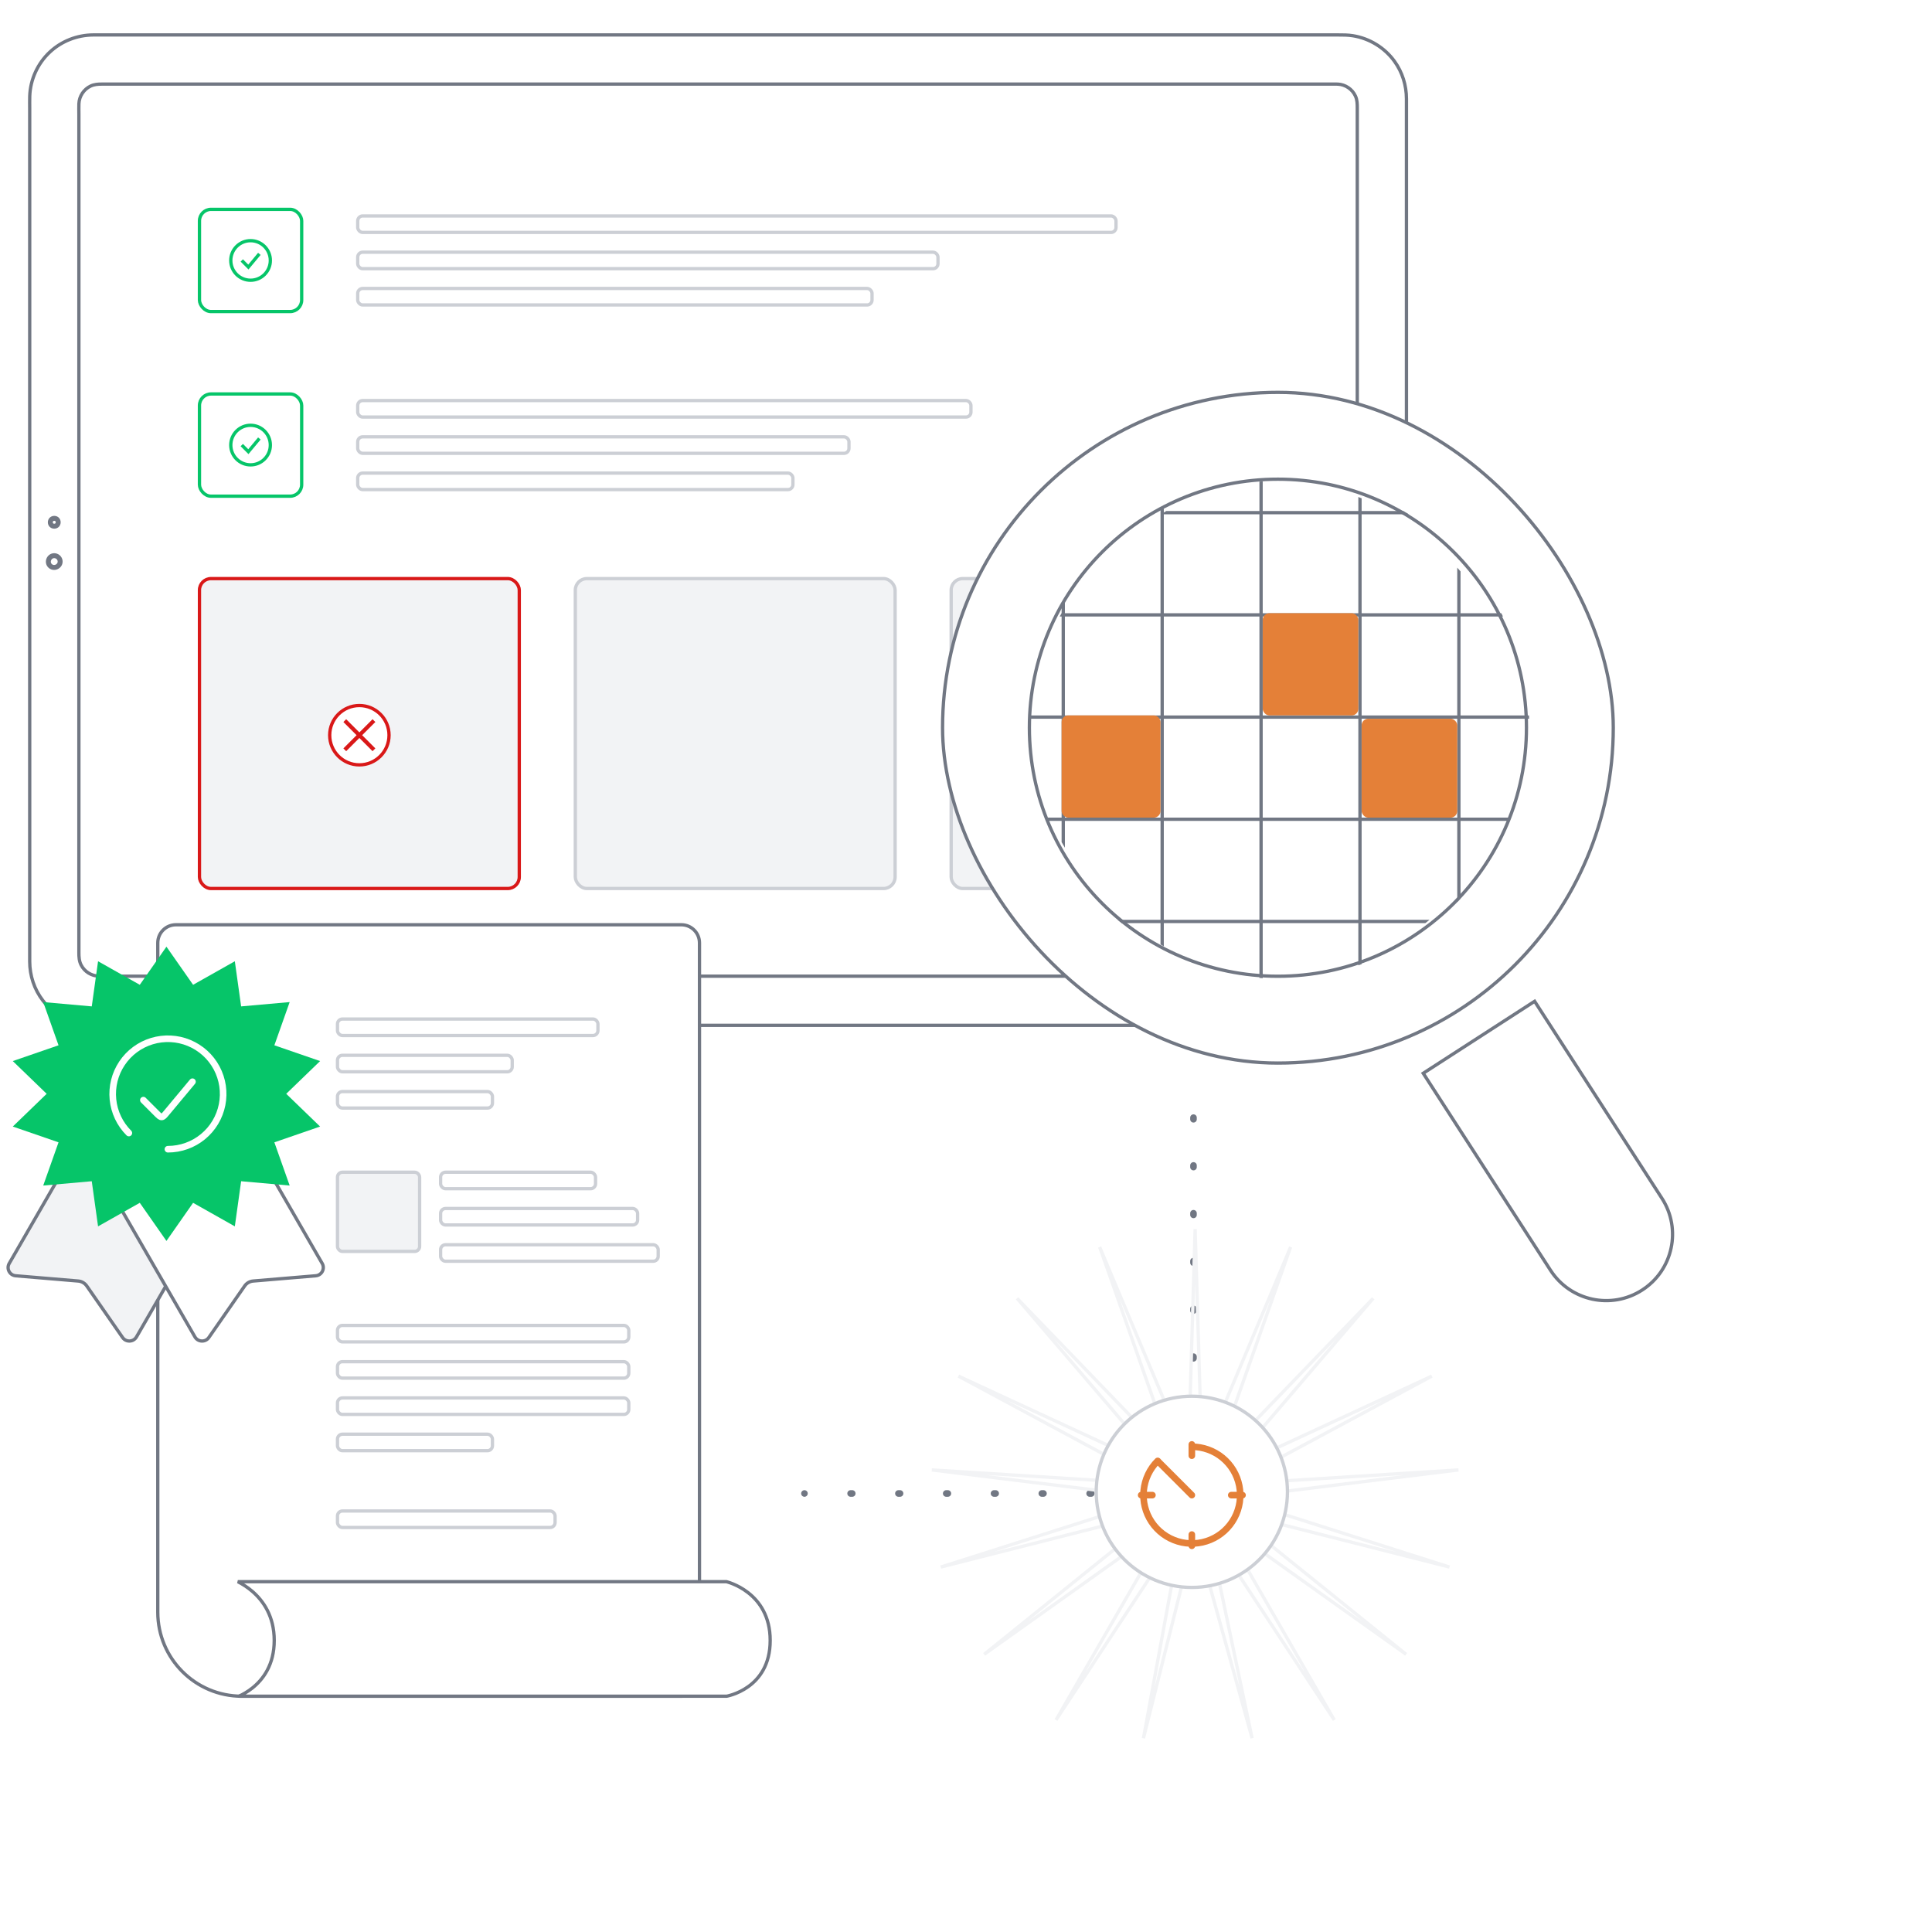 <svg width="586" height="584" viewBox="0 0 586 584" fill="none" xmlns="http://www.w3.org/2000/svg">
<rect width="586" height="584" fill="white"/>
<rect x="9" y="311" width="301" height="417" rx="22" transform="rotate(-90 9 311)" fill="white"/>
<path d="M426.596 291.762C426.574 296.878 424.516 301.841 420.868 305.444C417.276 308.993 412.363 310.971 407.319 310.998C406.542 311.002 405.766 310.998 404.99 310.998C402.761 310.998 400.53 310.998 398.3 310.998C394.786 310.998 391.272 310.998 387.759 310.998C383.097 310.998 378.435 310.998 373.773 310.998C368.075 310.998 362.376 310.998 356.678 310.998C350.151 310.998 343.624 310.998 337.096 310.998C329.857 310.998 322.616 310.998 315.377 310.998C307.546 310.998 299.716 310.998 291.887 310.998C283.632 310.998 275.377 310.998 267.122 310.998C258.612 310.998 250.101 310.998 241.591 310.998C232.924 310.998 224.256 310.998 215.589 310.998C206.935 310.998 198.28 310.998 189.625 310.998C181.152 310.998 172.679 310.998 164.205 310.998C156.034 310.998 147.863 310.998 139.692 310.998C131.927 310.998 124.162 310.998 116.396 310.998C109.267 310.998 102.139 310.998 95.01 310.998C88.619 310.998 82.227 310.998 75.836 310.998C70.299 310.998 64.762 310.998 59.225 310.998C54.748 310.998 50.272 310.998 45.795 310.998C42.491 310.998 39.187 310.998 35.883 310.998C33.889 310.998 31.895 310.998 29.901 310.998C28.529 310.998 27.165 311.014 25.798 310.836C20.763 310.18 16.107 307.51 13.01 303.494C10.396 300.105 9.023 295.93 9.01 291.663C9.006 290.214 9.01 288.765 9.01 287.316C9.01 283.939 9.01 280.56 9.01 277.183C9.01 272.161 9.01 267.14 9.01 262.118C9.01 255.764 9.01 249.409 9.01 243.055C9.01 235.692 9.01 228.33 9.01 220.967C9.01 212.881 9.01 204.795 9.01 196.71C9.01 188.155 9.01 179.6 9.01 171.045C9.01 162.417 9.01 153.789 9.01 145.161C9.01 136.715 9.01 128.269 9.01 119.823C9.01 111.818 9.01 103.813 9.01 95.808C9.01 88.634 9.01 81.461 9.01 74.287C9.01 68.2 9.01 62.112 9.01 56.025C9.01 51.305 9.01 46.584 9.01 41.864C9.01 38.864 9.01 35.864 9.01 32.864C9.01 31.651 8.982 30.434 9.02 29.222C9.178 24.142 11.412 19.238 15.135 15.771C18.696 12.455 23.429 10.623 28.291 10.598C29.125 10.594 29.959 10.598 30.793 10.598C33.068 10.598 35.342 10.598 37.616 10.598C41.186 10.598 44.754 10.598 48.323 10.598C53.026 10.598 57.729 10.598 62.432 10.598C68.132 10.598 73.832 10.598 79.533 10.598C86.124 10.598 92.715 10.598 99.306 10.598C106.571 10.598 113.835 10.598 121.099 10.598C128.926 10.598 136.753 10.598 144.58 10.598C152.87 10.598 161.161 10.598 169.451 10.598C177.97 10.598 186.488 10.598 195.006 10.598C203.652 10.598 212.297 10.598 220.943 10.598C229.618 10.598 238.293 10.598 246.968 10.598C255.433 10.598 263.897 10.598 272.362 10.598C280.518 10.598 288.676 10.598 296.832 10.598C304.577 10.598 312.321 10.598 320.067 10.598C327.17 10.598 334.273 10.598 341.376 10.598C347.736 10.598 354.096 10.598 360.456 10.598C365.943 10.598 371.429 10.598 376.915 10.598C381.363 10.598 385.81 10.598 390.258 10.598C393.515 10.598 396.77 10.598 400.027 10.598C401.96 10.598 403.894 10.598 405.827 10.598C407.343 10.598 408.846 10.597 410.352 10.838C415.391 11.644 419.976 14.464 422.961 18.593C425.356 21.906 426.585 25.9 426.595 29.974C426.598 31.505 426.595 33.037 426.595 34.568C426.595 38.014 426.595 41.46 426.595 44.906C426.595 49.968 426.595 55.03 426.595 60.093C426.595 66.508 426.595 72.924 426.595 79.339C426.595 86.736 426.595 94.131 426.595 101.528C426.595 109.635 426.595 117.743 426.595 125.85C426.595 134.415 426.595 142.98 426.595 151.545C426.595 160.172 426.595 168.799 426.595 177.425C426.595 185.858 426.595 194.291 426.595 202.724C426.595 210.684 426.595 218.643 426.595 226.602C426.595 233.761 426.595 240.919 426.595 248.078C426.595 254.117 426.595 260.156 426.595 266.195C426.595 270.845 426.595 275.496 426.595 280.146C426.595 283.086 426.595 286.025 426.595 288.965C426.596 289.897 426.596 290.83 426.596 291.762Z" fill="white" stroke="#717783" stroke-miterlimit="10" stroke-linecap="round" stroke-linejoin="round"/>
<path d="M16.448 168.545C14.819 168.559 14.032 170.64 15.284 171.705C16.528 172.764 18.482 171.662 18.22 170.051C18.08 169.188 17.317 168.552 16.448 168.545Z" stroke="#717783" stroke-width="1.5" stroke-miterlimit="10" stroke-linecap="round" stroke-linejoin="round"/>
<path d="M16.457 157.222C14.867 157.249 14.865 159.607 16.457 159.606C18.047 159.604 18.049 157.228 16.457 157.222Z" stroke="#717783" stroke-width="1.5" stroke-miterlimit="10" stroke-linecap="round" stroke-linejoin="round"/>
<path d="M411.681 289.893C411.68 292.174 410.383 294.321 408.36 295.382C407.247 295.966 406.072 296.093 404.844 296.093C403.385 296.093 401.925 296.093 400.465 296.093C397.726 296.093 394.988 296.093 392.25 296.093C388.364 296.093 384.479 296.093 380.593 296.093C375.691 296.093 370.79 296.093 365.889 296.093C360.103 296.093 354.318 296.093 348.533 296.093C341.995 296.093 335.457 296.093 328.92 296.093C321.761 296.093 314.602 296.093 307.444 296.093C299.818 296.093 292.193 296.093 284.567 296.093C276.561 296.093 268.556 296.093 260.552 296.093C252.343 296.093 244.135 296.093 235.928 296.093C227.601 296.093 219.274 296.093 210.947 296.093C202.657 296.093 194.366 296.093 186.075 296.093C177.952 296.093 169.829 296.093 161.706 296.093C153.883 296.093 146.059 296.093 138.235 296.093C130.842 296.093 123.449 296.093 116.055 296.093C109.225 296.093 102.394 296.093 95.563 296.093C89.426 296.093 83.289 296.093 77.152 296.093C71.84 296.093 66.529 296.093 61.217 296.093C56.863 296.093 52.508 296.093 48.154 296.093C44.896 296.093 41.637 296.093 38.379 296.093C36.329 296.093 34.28 296.093 32.23 296.093C31.509 296.093 30.786 296.107 30.066 296.092C27.774 296.047 25.648 294.755 24.604 292.705C23.991 291.502 23.928 290.255 23.928 288.946C23.928 286.857 23.928 284.768 23.928 282.679C23.928 278.871 23.928 275.062 23.928 271.254C23.928 266.004 23.928 260.754 23.928 255.503C23.928 249.088 23.928 242.673 23.928 236.258C23.928 228.955 23.928 221.652 23.928 214.349C23.928 206.436 23.928 198.522 23.928 190.608C23.928 182.362 23.928 174.115 23.928 165.867C23.928 157.588 23.928 149.308 23.928 141.029C23.928 132.945 23.928 124.862 23.928 116.779C23.928 109.214 23.928 101.649 23.928 94.083C23.928 87.269 23.928 80.455 23.928 73.641C23.928 67.877 23.928 62.114 23.928 56.351C23.928 51.916 23.928 47.481 23.928 43.046C23.928 40.217 23.928 37.386 23.928 34.557C23.928 33.53 23.891 32.495 23.933 31.467C24.026 29.176 25.415 27.074 27.494 26.097C28.576 25.59 29.695 25.508 30.861 25.508C32.375 25.508 33.888 25.508 35.401 25.508C38.188 25.508 40.975 25.508 43.762 25.508C47.678 25.508 51.594 25.508 55.51 25.508C60.431 25.508 65.352 25.508 70.273 25.508C76.086 25.508 81.899 25.508 87.712 25.508C94.274 25.508 100.835 25.508 107.396 25.508C114.574 25.508 121.751 25.508 128.929 25.508C136.592 25.508 144.255 25.508 151.917 25.508C159.933 25.508 167.949 25.508 175.964 25.508C184.202 25.508 192.439 25.508 200.678 25.508C209.005 25.508 217.333 25.508 225.661 25.508C233.948 25.508 242.234 25.508 250.521 25.508C258.635 25.508 266.748 25.508 274.862 25.508C282.67 25.508 290.48 25.508 298.289 25.508C305.642 25.508 312.995 25.508 320.347 25.508C327.136 25.508 333.925 25.508 340.714 25.508C346.825 25.508 352.935 25.508 359.047 25.508C364.328 25.508 369.608 25.508 374.889 25.508C379.209 25.508 383.528 25.508 387.848 25.508C391.074 25.508 394.3 25.508 397.527 25.508C399.529 25.508 401.53 25.508 403.532 25.508C404.282 25.508 405.038 25.478 405.787 25.516C408.081 25.632 410.173 27.052 411.125 29.142C411.663 30.325 411.681 31.534 411.681 32.797C411.681 34.96 411.681 37.123 411.681 39.287C411.681 43.158 411.681 47.029 411.681 50.9C411.681 56.185 411.681 61.471 411.681 66.757C411.681 73.19 411.681 79.623 411.681 86.057C411.681 93.385 411.681 100.714 411.681 108.042C411.681 115.972 411.681 123.901 411.681 131.831C411.681 140.084 411.681 148.338 411.681 156.591C411.681 164.892 411.681 173.192 411.681 181.491C411.681 189.561 411.681 197.631 411.681 205.701C411.681 213.263 411.681 220.825 411.681 228.387C411.681 235.164 411.681 241.942 411.681 248.719C411.681 254.434 411.681 260.149 411.681 265.865C411.681 270.241 411.681 274.617 411.681 278.993C411.681 281.753 411.681 284.513 411.681 287.273C411.681 288.146 411.681 289.02 411.681 289.893Z" stroke="#717783" stroke-miterlimit="10" stroke-linecap="round" stroke-linejoin="round"/>
<rect x="60.5" y="175.5" width="97" height="94" rx="3.5" fill="#F2F3F5" stroke="#D91818"/>
<rect x="174.5" y="175.5" width="97" height="94" rx="3.5" fill="#F2F3F5" stroke="#CCCFD5"/>
<rect x="288.5" y="175.5" width="97" height="94" rx="3.5" fill="#F2F3F5" stroke="#CCCFD5"/>
<circle cx="109" cy="223" r="9" fill="white" stroke="#D91818"/>
<path d="M113 219L105 227" stroke="#D91818" stroke-width="1.2" stroke-linecap="square" stroke-linejoin="round"/>
<path d="M105 219L113 227" stroke="#D91818" stroke-width="1.2" stroke-linecap="square" stroke-linejoin="round"/>
<g clip-path="url(#clip0_777_8418)">
<rect x="60.5" y="63.5" width="31" height="31" rx="3.5" stroke="#06C569"/>
<circle cx="76" cy="79" r="6" stroke="#06C569"/>
<path d="M73.334 79L75.334 81L78.667 77" stroke="#06C569"/>
</g>
<rect x="108.5" y="65.5" width="230" height="5" rx="1.5" stroke="#CCCFD5"/>
<rect x="108.5" y="76.5" width="176" height="5" rx="1.5" stroke="#CCCFD5"/>
<rect x="108.5" y="87.5" width="156" height="5" rx="1.5" stroke="#CCCFD5"/>
<g clip-path="url(#clip1_777_8418)">
<rect x="60.5" y="119.5" width="31" height="31" rx="3.5" stroke="#06C569"/>
<circle cx="76" cy="135" r="6" stroke="#06C569"/>
<path d="M73.334 135L75.334 137L78.667 133" stroke="#06C569"/>
</g>
<rect x="108.5" y="121.5" width="186" height="5" rx="1.5" stroke="#CCCFD5"/>
<rect x="108.5" y="132.5" width="149" height="5" rx="1.5" stroke="#CCCFD5"/>
<rect x="108.5" y="143.5" width="132" height="5" rx="1.5" stroke="#CCCFD5"/>
<rect x="285.89" y="119.011" width="203.439" height="203.439" rx="101.719" fill="white"/>
<rect x="285.89" y="119.011" width="203.439" height="203.439" rx="101.719" stroke="#717783"/>
<circle cx="387.609" cy="220.731" r="75.384" stroke="#717783"/>
<g clip-path="url(#clip2_777_8418)">
<line x1="463.864" y1="155.5" x2="312" y2="155.5" stroke="#717783"/>
<line x1="463.864" y1="186.5" x2="312" y2="186.5" stroke="#717783"/>
<line x1="463.864" y1="217.5" x2="312" y2="217.5" stroke="#717783"/>
<line x1="463.864" y1="248.5" x2="312" y2="248.5" stroke="#717783"/>
<line x1="463.864" y1="279.5" x2="312" y2="279.5" stroke="#717783"/>
</g>
<g clip-path="url(#clip3_777_8418)">
<line x1="322.5" y1="145.878" x2="322.5" y2="296.865" stroke="#717783"/>
<line x1="352.5" y1="145.878" x2="352.5" y2="296.865" stroke="#717783"/>
<line x1="382.5" y1="145.878" x2="382.5" y2="296.865" stroke="#717783"/>
<line x1="412.5" y1="145.878" x2="412.5" y2="296.865" stroke="#717783"/>
<line x1="442.5" y1="145.878" x2="442.5" y2="296.865" stroke="#717783"/>
</g>
<path fill-rule="evenodd" clip-rule="evenodd" d="M465.469 303.713L504.083 363.474C510.112 372.804 507.436 385.255 498.105 391.284C488.775 397.313 476.324 394.637 470.295 385.306L431.68 325.546L465.469 303.713Z" fill="white" stroke="#717783" stroke-linecap="round"/>
<rect x="322" y="217" width="30" height="31" rx="2" fill="#E48038"/>
<rect x="383" y="186" width="29" height="31" rx="2" fill="#E48038"/>
<rect x="413" y="218" width="29" height="30" rx="2" fill="#E48038"/>
<path d="M47.857 286C47.857 282.962 50.32 280.5 53.357 280.5H206.662C209.699 280.5 212.162 282.962 212.162 286V509C212.162 512.038 209.699 514.5 206.662 514.5H73.357C59.274 514.5 47.857 503.083 47.857 489V286Z" fill="white" stroke="#717783"/>
<rect x="102.363" y="309.093" width="79" height="5" rx="1.5" stroke="#CCCFD5"/>
<rect x="102.363" y="320.093" width="53" height="5" rx="1.5" stroke="#CCCFD5"/>
<rect x="102.363" y="331.093" width="47" height="5" rx="1.5" stroke="#CCCFD5"/>
<rect x="102.363" y="458.313" width="66" height="5" rx="1.5" stroke="#CCCFD5"/>
<rect x="102.363" y="402.021" width="88.354" height="5" rx="1.5" stroke="#CCCFD5"/>
<rect x="102.363" y="413.021" width="88.354" height="5" rx="1.5" stroke="#CCCFD5"/>
<rect x="102.363" y="424.021" width="88.354" height="5" rx="1.5" stroke="#CCCFD5"/>
<rect x="102.363" y="435.021" width="47" height="5" rx="1.5" stroke="#CCCFD5"/>
<rect x="133.637" y="355.557" width="47" height="5" rx="1.5" stroke="#CCCFD5"/>
<rect x="133.637" y="366.557" width="59.761" height="5" rx="1.5" stroke="#CCCFD5"/>
<rect x="133.637" y="377.557" width="66" height="5" rx="1.5" stroke="#CCCFD5"/>
<rect x="102.363" y="355.557" width="24.913" height="24.019" rx="1.5" fill="#F2F3F5" stroke="#CCCFD5"/>
<path d="M220.362 514.5H72.48C73.644 513.963 75.069 513.171 76.496 512.041C79.84 509.395 83.176 504.903 83.176 497.576C83.176 490.253 79.844 485.544 76.512 482.677C74.936 481.32 73.36 480.377 72.139 479.759H220.346C220.368 479.764 220.397 479.772 220.432 479.781C220.526 479.806 220.667 479.845 220.848 479.901C221.209 480.012 221.73 480.188 222.356 480.447C223.609 480.965 225.28 481.809 226.948 483.115C230.272 485.716 233.607 490.159 233.607 497.576C233.607 504.991 230.276 509.203 226.965 511.578C225.301 512.772 223.634 513.506 222.383 513.942C221.757 514.159 221.238 514.301 220.877 514.389C220.697 514.432 220.556 514.462 220.462 514.481C220.419 514.49 220.385 514.496 220.362 514.5Z" fill="white" stroke="#717783"/>
<path d="M26.186 342.715C26.876 341.519 28.405 341.109 29.601 341.8L63.87 361.585C65.066 362.275 65.475 363.804 64.785 365L41.396 405.511C40.48 407.098 38.224 407.193 37.178 405.688L26.31 390.051C25.715 389.194 24.768 388.648 23.729 388.56L4.753 386.967C2.927 386.814 1.881 384.813 2.797 383.226L26.186 342.715Z" fill="#F2F3F5" stroke="#717783"/>
<path d="M74.337 342.715C73.646 341.519 72.117 341.109 70.921 341.8L36.653 361.585C35.457 362.275 35.047 363.804 35.737 365L59.127 405.511C60.043 407.098 62.299 407.193 63.345 405.688L74.212 390.051C74.808 389.194 75.754 388.648 76.794 388.56L95.77 386.967C97.596 386.814 98.642 384.813 97.726 383.226L74.337 342.715Z" fill="white" stroke="#717783"/>
<path d="M50.485 287.148L58.569 298.709L71.226 291.568L73.137 305.258L87.86 303.951L83.218 317.059L97.091 321.844L86.816 331.774L97.091 341.704L83.218 346.49L87.86 359.598L73.137 358.291L71.226 371.981L58.569 364.84L50.485 376.4L42.4 364.84L29.743 371.981L27.833 358.291L13.11 359.598L17.752 346.49L3.879 341.704L14.154 331.774L3.879 321.844L17.752 317.059L13.11 303.951L27.833 305.258L29.743 291.568L42.4 298.709L50.485 287.148Z" fill="#06C569"/>
<path d="M50.931 348.579C54.808 348.579 58.564 347.235 61.56 344.776C64.556 342.317 66.607 338.895 67.363 335.094C68.12 331.292 67.534 327.346 65.707 323.927C63.88 320.509 60.924 317.83 57.343 316.347C53.762 314.863 49.777 314.668 46.068 315.793C42.359 316.918 39.155 319.294 37.001 322.517C34.848 325.74 33.879 329.61 34.258 333.467C34.638 337.325 36.344 340.931 39.085 343.672" stroke="white" stroke-width="2" stroke-linecap="round"/>
<path d="M58.377 328.102L50.471 337.589C49.816 338.375 49.488 338.769 49.047 338.789C48.607 338.809 48.245 338.447 47.521 337.723L43.485 333.687" stroke="white" stroke-width="2" stroke-linecap="round"/>
<path d="M362 339V453H244" stroke="#717783" stroke-width="2" stroke-linecap="round" stroke-dasharray="0.5 14"/>
<path d="M364.493 439.913L365.454 440.092L391.454 378.258L369.171 441.54L370.003 442.053L416.512 393.809L372.947 444.753L373.537 445.532L434.288 417.402L375.313 449.118L375.581 450.058L442.366 445.857L375.949 454.046L375.858 455.019L439.642 475.319L374.768 458.872L374.332 459.746L426.489 501.794L371.931 462.944L371.207 463.601L404.7 521.703L367.819 465.711L366.912 466.089L379.774 527.219L362.982 466.772L362.476 464.951L362.015 466.784L346.821 527.235L358.09 466.077L357.181 465.711L320.3 521.703L353.793 463.601L353.069 462.944L298.511 501.794L350.668 459.746L350.232 458.872L285.358 475.319L349.142 455.019L349.051 454.046L282.634 445.857L349.419 450.058L349.687 449.118L290.712 417.402L351.463 445.532L352.053 444.753L308.488 393.809L354.997 442.053L355.829 441.54L333.546 378.258L359.546 440.092L360.507 439.913L362.5 372.833L364.493 439.913Z" stroke="#F2F3F5"/>
<circle cx="361.5" cy="452.5" r="29" fill="white" stroke="#CCCFD5"/>
<path d="M351.129 443.129C348.729 445.529 347.236 448.686 346.904 452.063C346.571 455.439 347.42 458.827 349.305 461.649C351.19 464.47 353.995 466.55 357.242 467.535C360.489 468.52 363.977 468.349 367.112 467.05C370.247 465.752 372.835 463.407 374.435 460.414C376.034 457.421 376.547 453.967 375.885 450.639C375.223 447.311 373.427 444.315 370.804 442.163C368.181 440.01 364.893 438.833 361.5 438.833" stroke="#E48038" stroke-width="2" stroke-linecap="round"/>
<path d="M361.5 453.5L351.25 443.25" stroke="#E48038" stroke-width="2" stroke-linecap="round"/>
<path d="M361.5 438.125V441.542" stroke="#E48038" stroke-width="2" stroke-linecap="round"/>
<path d="M376.875 453.5L373.458 453.5" stroke="#E48038" stroke-width="2" stroke-linecap="round"/>
<path d="M361.5 465.458V468.875" stroke="#E48038" stroke-width="2" stroke-linecap="round"/>
<path d="M349.542 453.5L346.125 453.5" stroke="#E48038" stroke-width="2" stroke-linecap="round"/>
<defs>
<clipPath id="clip0_777_8418">
<rect width="32" height="32" fill="white" transform="translate(60 63)"/>
</clipPath>
<clipPath id="clip1_777_8418">
<rect width="32" height="32" fill="white" transform="translate(60 119)"/>
</clipPath>
<clipPath id="clip2_777_8418">
<rect x="463.864" y="145" width="151.865" height="151.865" rx="75.932" transform="rotate(90 463.864 145)" fill="white"/>
</clipPath>
<clipPath id="clip3_777_8418">
<rect x="312" y="145.878" width="150.987" height="150.987" rx="75.493" fill="white"/>
</clipPath>
</defs>
</svg>
